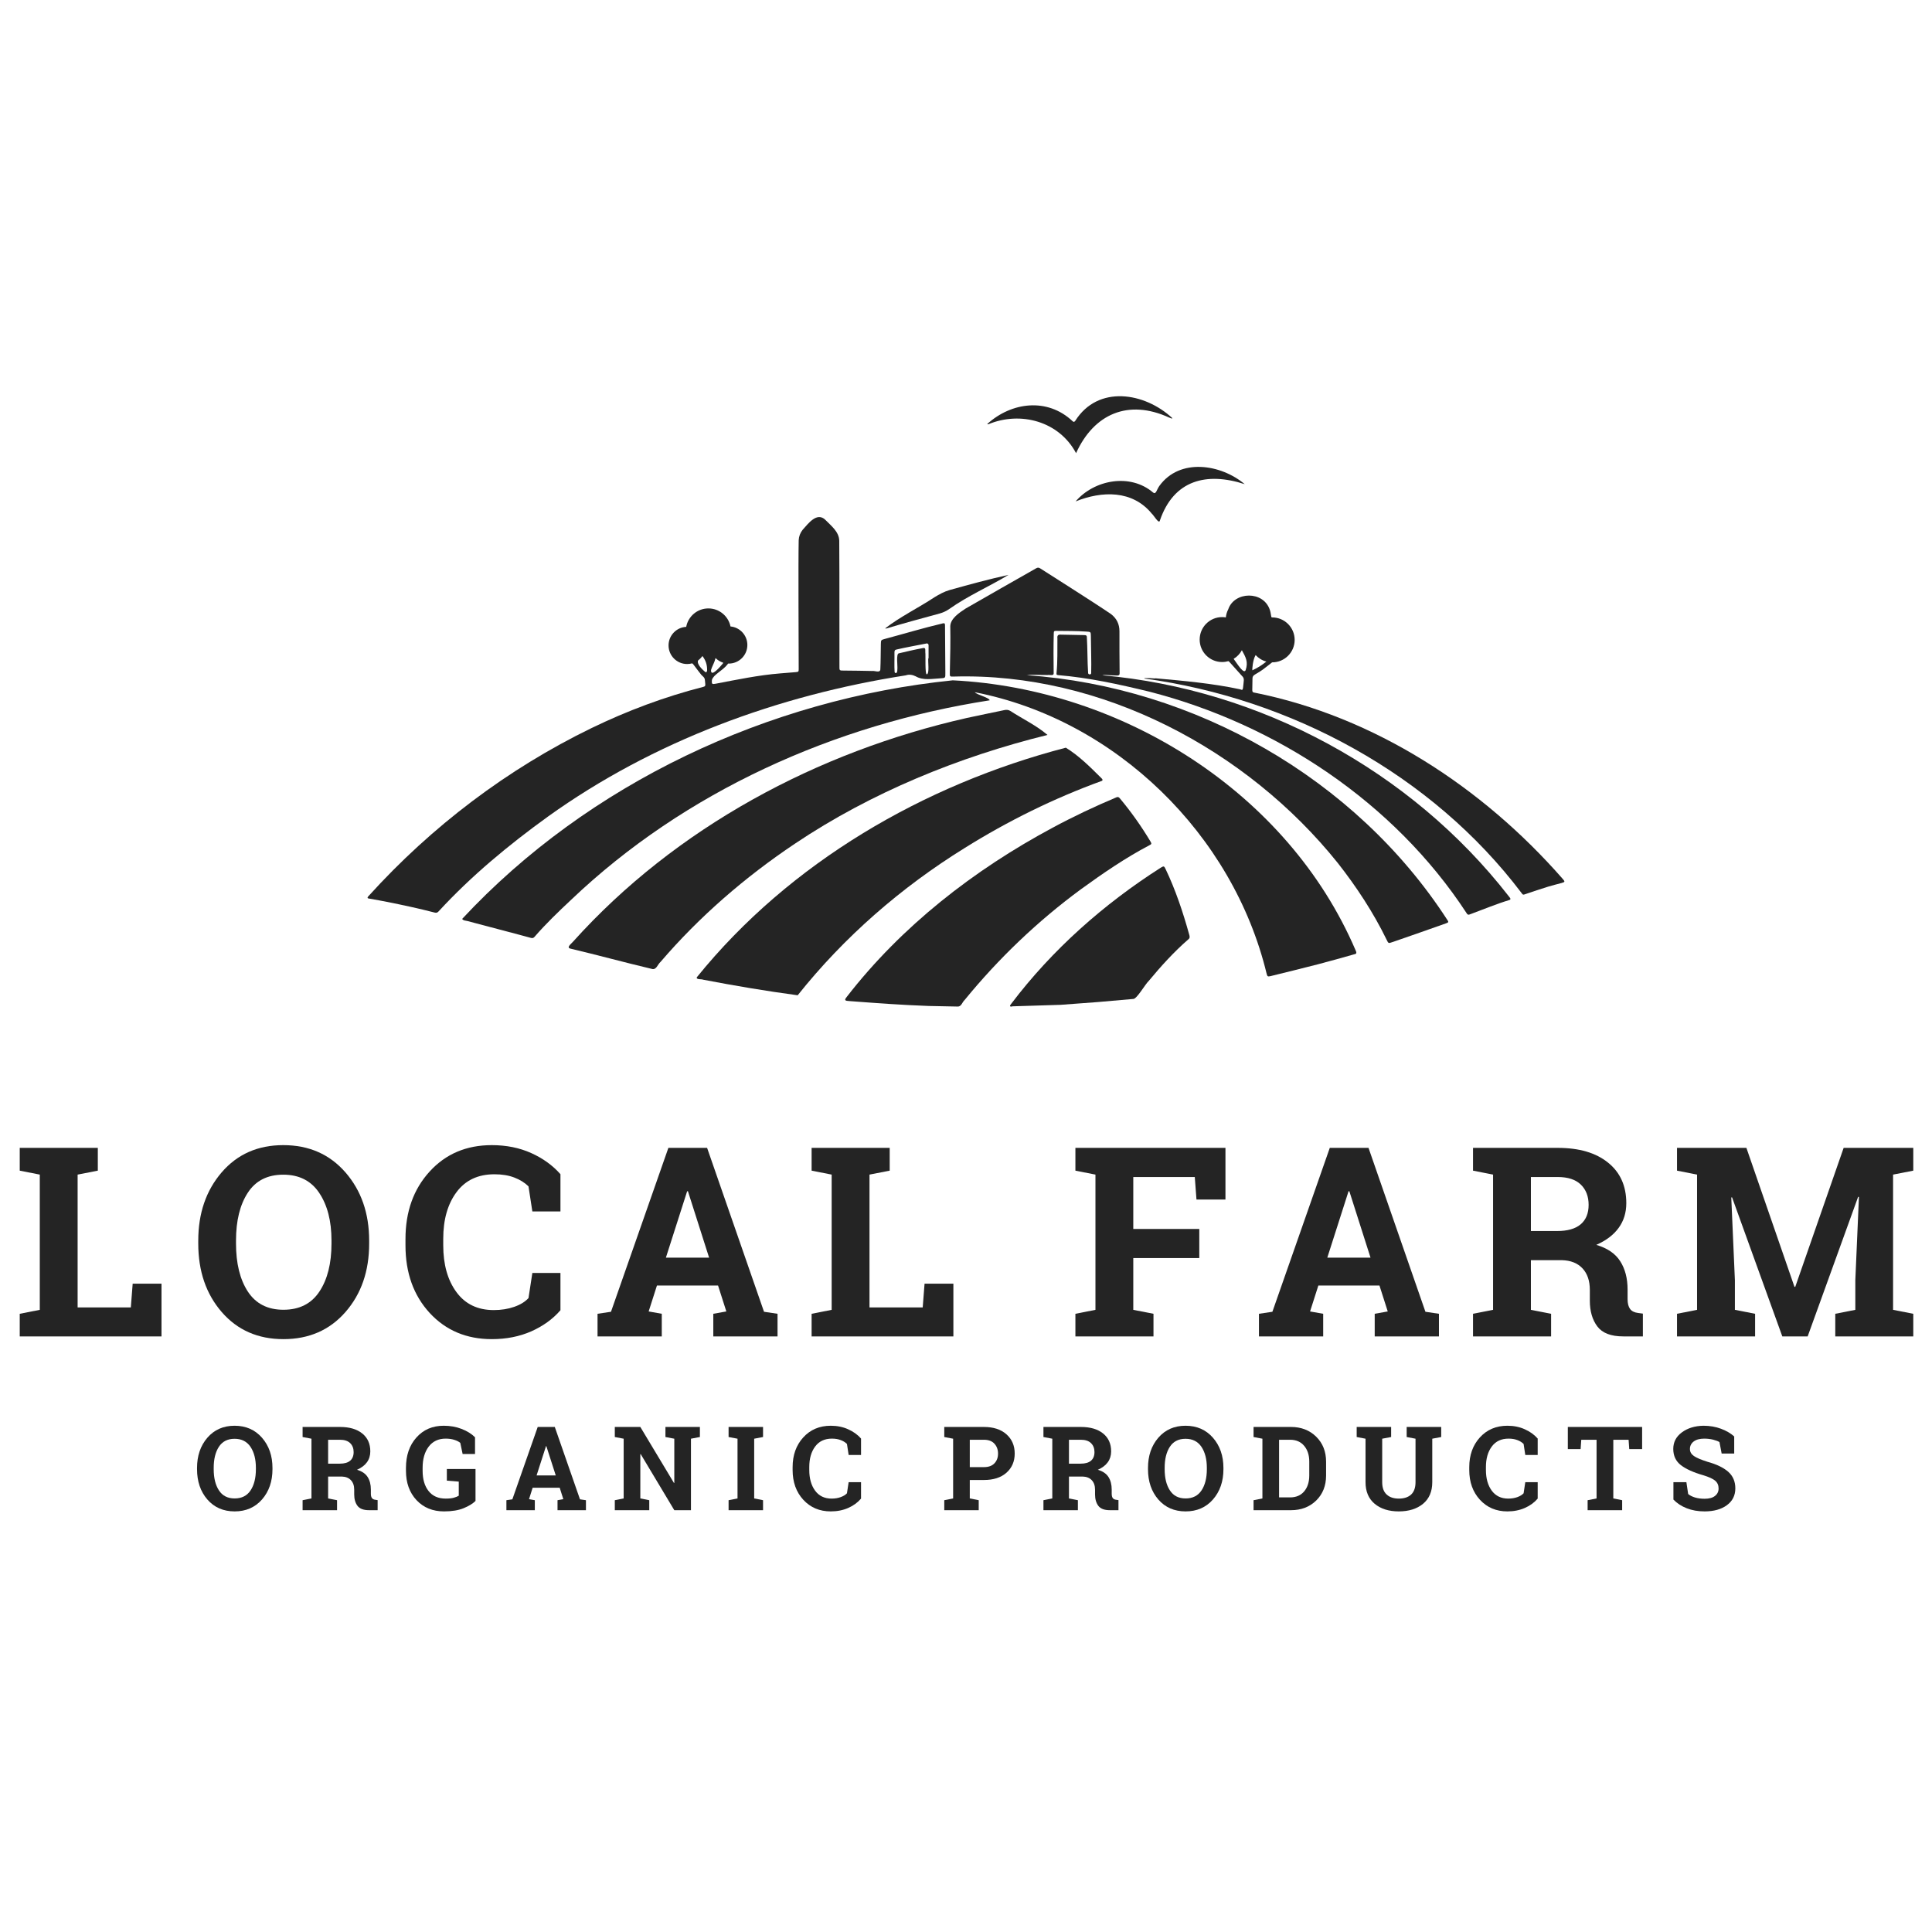 <svg xmlns="http://www.w3.org/2000/svg" xmlns:xlink="http://www.w3.org/1999/xlink" width="500" zoomAndPan="magnify" viewBox="0 0 375 375" height="500" preserveAspectRatio="xMidYMid meet" version="1.0"><defs><g/><clipPath id="359a19016d"><path d="M 71.348 100 L 184 100 L 184 178 L 71.348 178 Z M 71.348 100 " clip-rule="nonzero"/></clipPath><clipPath id="2bae732843"><path d="M 164 154 L 224 154 L 224 195.387 L 164 195.387 Z M 164 154 " clip-rule="nonzero"/></clipPath><clipPath id="337319eb2f"><path d="M 222 115 L 303.652 115 L 303.652 174 L 222 174 Z M 222 115 " clip-rule="nonzero"/></clipPath><clipPath id="14f3336cc0"><path d="M 196 168 L 231 168 L 231 195.387 L 196 195.387 Z M 196 168 " clip-rule="nonzero"/></clipPath><clipPath id="72540239c1"><path d="M 191 76.91 L 228 76.91 L 228 88 L 191 88 Z M 191 76.91 " clip-rule="nonzero"/></clipPath></defs><path fill="#242424" d="M 184.93 132.051 C 149.227 135.676 114.219 152.02 89.707 178.359 C 89.941 178.715 90.348 178.672 90.684 178.762 C 93.973 179.645 97.262 180.504 100.555 181.371 C 101.391 181.59 102.227 181.812 103.059 182.047 C 103.344 182.125 103.57 182.07 103.754 181.836 C 105.953 179.301 108.379 176.973 110.824 174.68 C 132.969 153.57 162.02 140.609 192.098 135.93 C 192.027 135.395 189.613 134.871 189.211 134.359 C 216.555 139.68 239.352 162 245.863 189.039 C 246.004 189.539 246.062 189.574 246.578 189.473 C 249.629 188.719 252.684 187.98 255.723 187.191 C 258.195 186.539 260.68 185.855 263.137 185.148 C 263.402 184.941 263.18 184.629 263.09 184.383 C 249.949 153.793 217.805 133.672 184.93 132.051 Z M 184.93 132.051 " fill-opacity="1" fill-rule="nonzero"/><path fill="#242424" d="M 213.953 131.07 C 214.66 130.922 215.438 131.113 216.168 131.094 C 216.555 131.059 217.348 131.324 217.316 130.699 C 217.281 127.973 217.285 125.246 217.285 122.52 C 217.285 121.137 216.738 120.035 215.652 119.195 C 212.039 116.738 202.82 110.922 201.918 110.332 C 201.648 110.16 201.422 110.125 201.125 110.301 C 196.547 112.895 191.977 115.508 187.41 118.129 C 186.25 118.902 184.488 120.027 184.449 121.551 C 184.504 124.328 184.445 127.285 184.363 130.508 C 184.344 131.344 184.348 131.352 185.156 131.32 C 213.73 130.508 241.949 145.418 259.652 167.492 C 263.289 172.125 266.547 177.078 269.133 182.379 C 269.305 182.652 269.379 183.129 269.793 183.012 C 269.992 182.949 270.195 182.887 270.391 182.82 C 273.809 181.648 277.211 180.441 280.621 179.238 C 281.203 179.031 281.219 178.973 280.883 178.492 C 263.105 151.059 231.789 133.309 199.305 131.055 C 200.637 130.879 202.027 131.055 203.379 131.016 C 203.707 130.945 204.504 131.234 204.516 130.723 C 204.484 128.125 204.465 125.535 204.535 122.941 C 204.543 122.5 204.605 122.449 205.043 122.453 C 206.984 122.48 208.926 122.453 210.859 122.59 C 211.73 122.648 211.723 122.625 211.738 123.504 C 211.75 125.887 211.863 128.277 211.797 130.656 C 211.781 131.004 211.234 130.969 211.203 130.641 C 211.043 128.293 211.102 125.926 210.953 123.574 C 210.914 123.188 210.441 123.293 210.164 123.266 C 208.75 123.238 207.336 123.211 205.922 123.184 C 205.391 123.145 205.176 123.316 205.242 123.926 C 205.219 126.18 205.297 128.434 205.07 130.68 C 205.043 130.934 205.094 131.004 205.371 131.039 C 211.355 131.539 217.219 132.828 223.047 134.242 C 247.734 140.57 270.582 155.742 284.621 177.176 C 284.723 177.379 284.906 177.613 285.16 177.527 C 285.285 177.492 285.406 177.438 285.527 177.395 C 288.012 176.48 290.449 175.453 292.984 174.688 C 293.449 174.539 292.934 174.105 292.793 173.891 C 273.863 149.59 244.609 133.762 213.953 131.07 Z M 213.953 131.07 " fill-opacity="1" fill-rule="nonzero"/><g clip-path="url(#359a19016d)"><path fill="#242424" d="M 175.828 131.082 C 176.441 130.852 177.148 130.977 177.727 131.27 C 179.219 132.129 180.945 131.738 182.574 131.66 C 183.52 131.602 183.496 131.586 183.492 130.625 C 183.469 127.531 183.449 124.441 183.426 121.352 C 183.418 121 183.316 120.918 182.988 121 C 179.215 121.887 175.504 123.012 171.758 124.012 C 171 124.219 170.992 124.223 170.973 125.023 C 170.938 126.672 170.953 128.324 170.871 129.977 C 170.773 130.668 169.742 130.145 169.273 130.238 C 167.52 130.203 165.766 130.168 164.008 130.16 C 162.844 130.152 162.934 130.234 162.934 129.117 C 162.91 121.074 162.957 113.031 162.898 104.988 C 162.875 103.211 161.336 102.074 160.203 100.906 C 158.562 99.301 156.867 101.645 155.797 102.828 C 155.328 103.422 155.062 104.094 155.027 104.852 C 154.93 109.043 155.023 125.707 155.027 129.844 C 155.027 130.371 155 130.414 154.457 130.461 C 153.465 130.543 152.473 130.613 151.48 130.703 C 147.246 131.039 143.086 131.914 138.922 132.707 C 138.203 132.844 138.121 132.785 138.18 131.984 C 138.496 130.902 140.219 130.227 141.227 128.941 C 141.254 128.887 141.281 128.836 141.309 128.797 C 141.355 128.801 141.406 128.801 141.453 128.801 C 143.445 128.801 145.062 127.184 145.062 125.191 C 145.062 123.309 143.621 121.766 141.789 121.594 C 141.379 119.598 139.613 118.094 137.496 118.094 C 135.352 118.094 133.566 119.637 133.191 121.672 C 131.285 121.77 129.766 123.344 129.766 125.277 C 129.766 127.27 131.383 128.887 133.375 128.887 C 133.711 128.887 134.039 128.84 134.348 128.754 C 134.465 128.824 134.559 128.934 134.66 129.07 C 135.492 130.156 135.574 130.301 136.129 130.988 C 136.941 131.715 136.766 131.68 136.895 132.773 C 136.918 133.152 136.859 133.227 136.5 133.324 C 129.008 135.238 121.758 137.953 114.797 141.328 C 98.477 149.258 83.742 160.441 71.57 173.887 C 71.441 174.02 71.203 174.277 71.465 174.375 C 71.59 174.414 71.723 174.426 71.852 174.449 C 72.98 174.66 74.121 174.848 75.25 175.078 C 78.301 175.695 81.348 176.344 84.363 177.129 C 84.691 177.215 84.902 177.152 85.125 176.906 C 91.469 170.008 98.75 163.992 106.34 158.508 C 126.84 143.805 151.055 134.949 175.828 131.082 Z M 173.613 126.645 C 173.633 126.207 173.676 126.148 174.086 126.055 C 175.949 125.629 177.828 125.297 179.699 124.926 C 180.145 124.785 180.289 125.09 180.234 125.496 C 180.234 126.254 180.234 127.012 180.234 127.77 C 180.215 127.77 180.199 127.77 180.184 127.77 C 180.09 128.402 180.43 130.637 179.926 130.879 C 179.484 131.078 179.699 127.117 179.602 126.617 C 179.574 126.25 179.75 125.656 179.152 125.789 C 177.586 126.074 176.031 126.445 174.477 126.809 C 173.871 126.844 174.277 129.383 174.172 129.957 C 174.215 130.285 174.008 130.969 173.648 130.484 C 173.555 129.215 173.641 127.922 173.613 126.645 Z M 138.812 127.961 C 138.832 127.863 138.863 127.793 138.898 127.734 C 139.301 128.145 139.809 128.453 140.367 128.629 C 140.371 128.68 140.348 128.738 140.293 128.801 C 139.852 129.336 137.953 131.605 138.008 130.055 C 138.152 129.457 138.672 128.629 138.812 127.961 Z M 136.828 130.383 C 136.211 129.875 135.172 128.812 135.512 128.18 C 135.828 127.945 136.105 127.66 136.332 127.34 C 136.367 127.375 136.41 127.418 136.449 127.477 C 136.953 128.195 137.258 128.984 137.254 130.043 C 137.289 130.18 137.145 130.691 136.828 130.383 Z M 136.828 130.383 " fill-opacity="1" fill-rule="nonzero"/></g><path fill="#242424" d="M 213.875 151.566 C 214.184 151.387 213.852 151.109 213.691 150.949 C 211.582 148.855 209.41 146.68 206.875 145.125 C 179.332 152.297 153.273 167.41 135.262 189.676 C 135.043 190.191 136.223 190.004 136.477 190.156 C 142.566 191.328 148.684 192.355 154.828 193.184 C 163.859 181.844 174.938 172.215 187.25 164.594 C 195.645 159.348 204.578 154.941 213.875 151.566 Z M 213.875 151.566 " fill-opacity="1" fill-rule="nonzero"/><path fill="#242424" d="M 203.32 142.652 C 201.156 140.797 198.492 139.547 196.102 137.992 C 195.742 137.773 195.371 137.738 194.969 137.824 C 192.539 138.336 190.098 138.828 187.664 139.355 C 158.688 145.906 131.164 160.59 111.203 182.805 C 110.895 183.18 109.828 183.938 110.762 184.137 C 116.008 185.375 121.211 186.809 126.457 188.047 C 127.391 188.383 127.633 187.188 128.211 186.703 C 135.77 177.883 144.629 170.234 154.27 163.773 C 169.109 153.809 186.18 146.875 203.32 142.652 Z M 203.32 142.652 " fill-opacity="1" fill-rule="nonzero"/><g clip-path="url(#2bae732843)"><path fill="#242424" d="M 223.086 164.07 C 223.531 163.852 223.551 163.777 223.324 163.363 C 221.547 160.395 219.551 157.566 217.328 154.918 C 217.152 154.699 216.945 154.652 216.699 154.758 C 212.477 156.539 208.332 158.492 204.297 160.668 C 189.027 168.859 175.008 179.75 164.355 193.496 C 163.75 194.223 164.102 194.254 164.926 194.312 C 170.332 194.719 174.629 195.047 180.258 195.258 C 181.684 195.285 183.777 195.324 185.871 195.371 C 186.605 195.418 186.762 194.516 187.227 194.109 C 193.824 186.027 201.406 178.785 209.809 172.602 C 214.07 169.508 218.43 166.52 223.086 164.07 Z M 223.086 164.07 " fill-opacity="1" fill-rule="nonzero"/></g><g clip-path="url(#337319eb2f)"><path fill="#242424" d="M 303.289 170.555 C 287.738 152.801 266.809 139.102 243.496 134.441 C 243.152 134.402 243.066 134.289 243.066 133.906 C 243.066 133.172 243.109 132.441 243.105 131.707 C 243.102 131.281 243.289 131.102 243.664 130.879 C 245.168 129.984 245.121 129.965 246.414 128.961 C 246.59 128.828 246.75 128.691 246.918 128.562 C 246.926 128.562 246.926 128.562 246.934 128.562 C 249.344 128.562 251.293 126.609 251.293 124.203 C 251.293 121.797 249.34 119.84 246.934 119.84 C 246.902 119.84 246.879 119.84 246.852 119.844 C 246.773 119.777 246.727 119.684 246.727 119.539 C 246.652 119.152 246.609 118.758 246.48 118.391 C 245.234 114.609 239.586 114.77 238.402 118.266 C 238.152 118.746 237.992 119.277 237.934 119.836 C 237.699 119.797 237.461 119.777 237.215 119.777 C 234.805 119.777 232.855 121.73 232.855 124.141 C 232.855 126.551 234.809 128.5 237.215 128.5 C 237.641 128.5 238.051 128.438 238.441 128.324 C 238.559 128.414 238.672 128.523 238.789 128.656 C 239.672 129.676 240.176 130.168 241.086 131.219 C 241.613 131.719 241.398 132.098 241.281 133.41 C 241.199 134.121 241.035 133.875 240.664 133.785 C 235.25 132.629 229.734 132.148 224.23 131.652 C 224.23 131.664 224.23 131.676 224.23 131.688 C 223.551 131.629 222.871 131.609 222.188 131.617 C 222.16 131.617 222.137 131.672 222.105 131.699 C 250.531 135.574 277.895 150.289 295.324 173.324 C 295.598 173.711 295.641 173.703 296.098 173.543 C 297.559 173.039 299.023 172.555 300.496 172.098 C 301.348 171.832 302.215 171.633 303.074 171.398 C 303.789 171.195 303.805 171.137 303.289 170.555 Z M 243.715 127.148 C 244.27 127.75 244.988 128.199 245.805 128.414 C 244.801 129.184 244.301 129.516 243.09 130.105 C 243.023 129.941 243.164 128.059 243.715 127.148 Z M 241.785 130.059 C 241.445 130.957 240.172 128.875 239.551 128.031 C 239.504 127.969 239.473 127.926 239.449 127.879 C 240.121 127.48 240.676 126.898 241.047 126.207 C 241.797 127.57 242.316 128.473 241.785 130.059 Z M 241.785 130.059 " fill-opacity="1" fill-rule="nonzero"/></g><g clip-path="url(#14f3336cc0)"><path fill="#242424" d="M 226.246 168.695 C 225.961 168.078 225.887 168.066 225.32 168.406 C 214.246 175.465 204.23 184.328 196.293 194.816 C 196.188 194.953 196.004 195.172 196.047 195.266 C 196.16 195.504 196.414 195.309 196.605 195.324 C 199.824 195.227 203.324 195.113 205.867 195.035 C 211.238 194.664 214.984 194.359 219.973 193.895 C 220.664 193.91 222.27 191.043 222.984 190.383 C 225.355 187.523 227.863 184.754 230.672 182.312 C 231 182.07 230.922 181.723 230.82 181.387 C 229.613 177.051 228.191 172.77 226.246 168.695 Z M 226.246 168.695 " fill-opacity="1" fill-rule="nonzero"/></g><g clip-path="url(#72540239c1)"><path fill="#242424" d="M 191.816 82.355 C 198.098 79.738 205.598 81.789 208.863 87.961 C 212.324 80.332 218.996 77.402 226.957 81.059 C 227.156 81.086 227.402 81.336 227.562 81.168 C 222.176 76.148 213.117 74.668 208.695 81.699 C 208.523 81.926 208.375 81.945 208.176 81.742 C 203.301 77.156 196.344 78.016 191.617 82.305 C 191.688 82.324 191.766 82.371 191.816 82.355 Z M 191.816 82.355 " fill-opacity="1" fill-rule="nonzero"/></g><path fill="#242424" d="M 225.023 94.328 C 224.477 95.109 224.395 96.012 223.832 95.613 C 219.383 91.793 212.395 93.109 208.777 97.324 C 213.891 95.273 219.801 95.082 223.59 99.73 C 223.867 99.906 224.965 101.832 225.129 101.047 C 227.82 93.141 234.215 91.578 241.598 93.977 C 236.984 90.094 229.004 88.82 225.023 94.328 Z M 225.023 94.328 " fill-opacity="1" fill-rule="nonzero"/><path fill="#242424" d="M 172.031 121.992 C 175.469 120.961 178.922 120.016 182.383 119.082 C 183.074 118.891 183.703 118.59 184.289 118.18 C 187.844 115.66 192.207 113.742 195.746 111.586 C 191.91 112.422 188.133 113.469 184.352 114.516 C 183.281 114.82 182.32 115.352 181.379 115.926 C 178.254 117.996 174.727 119.699 171.809 121.965 C 171.883 121.973 171.961 122.012 172.031 121.992 Z M 172.031 121.992 " fill-opacity="1" fill-rule="nonzero"/><g fill="#242424" fill-opacity="1"><g transform="translate(2.425, 259.395)"><g><path d="M 1.406 0 L 1.406 -4.391 L 5.297 -5.156 L 5.297 -31.406 L 1.406 -32.172 L 1.406 -36.594 L 16.562 -36.594 L 16.562 -32.172 L 12.641 -31.406 L 12.641 -5.625 L 22.969 -5.625 L 23.328 -10.234 L 28.922 -10.234 L 28.922 0 Z M 1.406 0 "/></g></g></g><g fill="#242424" fill-opacity="1"><g transform="translate(36.794, 259.395)"><g><path d="M 34.859 -18.016 C 34.859 -12.66 33.32 -8.227 30.25 -4.719 C 27.188 -1.219 23.176 0.531 18.219 0.531 C 13.281 0.531 9.289 -1.219 6.25 -4.719 C 3.207 -8.227 1.688 -12.66 1.688 -18.016 L 1.688 -18.578 C 1.688 -23.898 3.203 -28.32 6.234 -31.844 C 9.266 -35.363 13.25 -37.125 18.188 -37.125 C 23.156 -37.125 27.176 -35.363 30.25 -31.844 C 33.32 -28.32 34.859 -23.898 34.859 -18.578 Z M 27.547 -18.625 C 27.547 -22.406 26.754 -25.477 25.172 -27.844 C 23.598 -30.207 21.27 -31.391 18.188 -31.391 C 15.113 -31.391 12.816 -30.219 11.297 -27.875 C 9.773 -25.531 9.016 -22.445 9.016 -18.625 L 9.016 -18.016 C 9.016 -14.16 9.781 -11.055 11.312 -8.703 C 12.852 -6.348 15.156 -5.172 18.219 -5.172 C 21.32 -5.172 23.648 -6.348 25.203 -8.703 C 26.766 -11.055 27.547 -14.16 27.547 -18.016 Z M 27.547 -18.625 "/></g></g></g><g fill="#242424" fill-opacity="1"><g transform="translate(77.392, 259.395)"><g><path d="M 31.391 -24.25 L 25.938 -24.25 L 25.188 -29.125 C 24.457 -29.844 23.547 -30.41 22.453 -30.828 C 21.359 -31.254 20.066 -31.469 18.578 -31.469 C 15.391 -31.469 12.938 -30.312 11.219 -28 C 9.5 -25.688 8.641 -22.672 8.641 -18.953 L 8.641 -17.672 C 8.641 -13.953 9.492 -10.926 11.203 -8.594 C 12.91 -6.27 15.328 -5.109 18.453 -5.109 C 19.891 -5.109 21.207 -5.316 22.406 -5.734 C 23.602 -6.148 24.531 -6.719 25.188 -7.438 L 25.938 -12.312 L 31.391 -12.312 L 31.391 -5.078 C 29.91 -3.367 28.023 -2.004 25.734 -0.984 C 23.453 0.023 20.895 0.531 18.062 0.531 C 13.156 0.531 9.133 -1.164 6 -4.562 C 2.875 -7.969 1.312 -12.336 1.312 -17.672 L 1.312 -18.906 C 1.312 -24.207 2.867 -28.566 5.984 -31.984 C 9.098 -35.41 13.125 -37.125 18.062 -37.125 C 20.895 -37.125 23.453 -36.609 25.734 -35.578 C 28.016 -34.547 29.898 -33.18 31.391 -31.484 Z M 31.391 -24.25 "/></g></g></g><g fill="#242424" fill-opacity="1"><g transform="translate(114.951, 259.395)"><g><path d="M 1.031 -4.391 L 3.641 -4.781 L 14.781 -36.594 L 22.297 -36.594 L 33.344 -4.781 L 35.969 -4.391 L 35.969 0 L 23.5 0 L 23.5 -4.391 L 26.031 -4.844 L 24.422 -9.875 L 12.562 -9.875 L 10.953 -4.844 L 13.5 -4.391 L 13.5 0 L 1.031 0 Z M 14.297 -15.281 L 22.688 -15.281 L 18.578 -28.172 L 18.422 -28.172 Z M 14.297 -15.281 "/></g></g></g><g fill="#242424" fill-opacity="1"><g transform="translate(156.128, 259.395)"><g><path d="M 1.406 0 L 1.406 -4.391 L 5.297 -5.156 L 5.297 -31.406 L 1.406 -32.172 L 1.406 -36.594 L 16.562 -36.594 L 16.562 -32.172 L 12.641 -31.406 L 12.641 -5.625 L 22.969 -5.625 L 23.328 -10.234 L 28.922 -10.234 L 28.922 0 Z M 1.406 0 "/></g></g></g><g fill="#242424" fill-opacity="1"><g transform="translate(190.496, 259.395)"><g/></g></g><g fill="#242424" fill-opacity="1"><g transform="translate(207.329, 259.395)"><g><path d="M 1.406 -4.391 L 5.297 -5.156 L 5.297 -31.406 L 1.406 -32.172 L 1.406 -36.594 L 30.531 -36.594 L 30.531 -26.562 L 24.906 -26.562 L 24.578 -30.938 L 12.641 -30.938 L 12.641 -20.859 L 25.453 -20.859 L 25.453 -15.203 L 12.641 -15.203 L 12.641 -5.156 L 16.562 -4.391 L 16.562 0 L 1.406 0 Z M 1.406 -4.391 "/></g></g></g><g fill="#242424" fill-opacity="1"><g transform="translate(243.33, 259.395)"><g><path d="M 1.031 -4.391 L 3.641 -4.781 L 14.781 -36.594 L 22.297 -36.594 L 33.344 -4.781 L 35.969 -4.391 L 35.969 0 L 23.5 0 L 23.5 -4.391 L 26.031 -4.844 L 24.422 -9.875 L 12.562 -9.875 L 10.953 -4.844 L 13.5 -4.391 L 13.5 0 L 1.031 0 Z M 14.297 -15.281 L 22.688 -15.281 L 18.578 -28.172 L 18.422 -28.172 Z M 14.297 -15.281 "/></g></g></g><g fill="#242424" fill-opacity="1"><g transform="translate(284.507, 259.395)"><g><path d="M 17.844 -36.594 C 22 -36.594 25.254 -35.641 27.609 -33.734 C 29.973 -31.836 31.156 -29.211 31.156 -25.859 C 31.156 -24.016 30.66 -22.414 29.672 -21.062 C 28.691 -19.707 27.242 -18.609 25.328 -17.766 C 27.492 -17.129 29.047 -16.066 29.984 -14.578 C 30.93 -13.098 31.406 -11.266 31.406 -9.078 L 31.406 -7.219 C 31.406 -6.406 31.566 -5.773 31.891 -5.328 C 32.211 -4.891 32.738 -4.629 33.469 -4.547 L 34.375 -4.422 L 34.375 0 L 30.578 0 C 28.18 0 26.5 -0.645 25.531 -1.938 C 24.562 -3.227 24.078 -4.895 24.078 -6.938 L 24.078 -9.016 C 24.078 -10.797 23.602 -12.191 22.656 -13.203 C 21.707 -14.223 20.367 -14.754 18.641 -14.797 L 12.641 -14.797 L 12.641 -5.156 L 16.562 -4.391 L 16.562 0 L 1.406 0 L 1.406 -4.391 L 5.297 -5.156 L 5.297 -31.406 L 1.406 -32.172 L 1.406 -36.594 Z M 12.641 -20.453 L 17.719 -20.453 C 19.758 -20.453 21.289 -20.891 22.312 -21.766 C 23.332 -22.641 23.844 -23.895 23.844 -25.531 C 23.844 -27.176 23.336 -28.488 22.328 -29.469 C 21.316 -30.445 19.82 -30.938 17.844 -30.938 L 12.641 -30.938 Z M 12.641 -20.453 "/></g></g></g><g fill="#242424" fill-opacity="1"><g transform="translate(324.101, 259.395)"><g><path d="M 36.719 -27.062 L 36.562 -27.094 L 26.766 0 L 21.844 0 L 12.094 -26.984 L 11.938 -26.969 L 12.641 -10.906 L 12.641 -5.156 L 16.562 -4.391 L 16.562 0 L 1.406 0 L 1.406 -4.391 L 5.297 -5.156 L 5.297 -31.406 L 1.406 -32.172 L 1.406 -36.594 L 14.875 -36.594 L 24.203 -9.625 L 24.359 -9.625 L 33.75 -36.594 L 47.266 -36.594 L 47.266 -32.172 L 43.344 -31.406 L 43.344 -5.156 L 47.266 -4.391 L 47.266 0 L 32.125 0 L 32.125 -4.391 L 36.016 -5.156 L 36.016 -10.906 Z M 36.719 -27.062 "/></g></g></g><g fill="#242424" fill-opacity="1"><g transform="translate(37.496, 293.127)"><g><path d="M 15.391 -7.953 C 15.391 -5.586 14.711 -3.629 13.359 -2.078 C 12.004 -0.535 10.234 0.234 8.047 0.234 C 5.859 0.234 4.094 -0.535 2.75 -2.078 C 1.414 -3.629 0.75 -5.586 0.75 -7.953 L 0.75 -8.203 C 0.75 -10.555 1.414 -12.508 2.75 -14.062 C 4.094 -15.613 5.852 -16.391 8.031 -16.391 C 10.227 -16.391 12.004 -15.613 13.359 -14.062 C 14.711 -12.508 15.391 -10.555 15.391 -8.203 Z M 12.172 -8.219 C 12.172 -9.895 11.82 -11.254 11.125 -12.297 C 10.426 -13.336 9.395 -13.859 8.031 -13.859 C 6.676 -13.859 5.66 -13.336 4.984 -12.297 C 4.316 -11.266 3.984 -9.906 3.984 -8.219 L 3.984 -7.953 C 3.984 -6.254 4.32 -4.883 5 -3.844 C 5.676 -2.801 6.691 -2.281 8.047 -2.281 C 9.422 -2.281 10.453 -2.801 11.141 -3.844 C 11.828 -4.883 12.172 -6.254 12.172 -7.953 Z M 12.172 -8.219 "/></g></g></g><g fill="#242424" fill-opacity="1"><g transform="translate(58.11, 293.127)"><g><path d="M 7.875 -16.156 C 9.719 -16.156 11.16 -15.734 12.203 -14.891 C 13.242 -14.055 13.766 -12.898 13.766 -11.422 C 13.766 -10.609 13.547 -9.898 13.109 -9.297 C 12.672 -8.703 12.031 -8.219 11.188 -7.844 C 12.145 -7.562 12.832 -7.094 13.25 -6.438 C 13.664 -5.789 13.875 -4.977 13.875 -4 L 13.875 -3.188 C 13.875 -2.832 13.941 -2.555 14.078 -2.359 C 14.223 -2.16 14.457 -2.047 14.781 -2.016 L 15.188 -1.953 L 15.188 0 L 13.516 0 C 12.453 0 11.707 -0.281 11.281 -0.844 C 10.852 -1.414 10.641 -2.156 10.641 -3.062 L 10.641 -3.984 C 10.641 -4.766 10.426 -5.379 10 -5.828 C 9.582 -6.273 8.992 -6.508 8.234 -6.531 L 5.578 -6.531 L 5.578 -2.281 L 7.312 -1.938 L 7.312 0 L 0.625 0 L 0.625 -1.938 L 2.344 -2.281 L 2.344 -13.875 L 0.625 -14.203 L 0.625 -16.156 Z M 5.578 -9.031 L 7.828 -9.031 C 8.734 -9.031 9.41 -9.223 9.859 -9.609 C 10.305 -9.992 10.531 -10.551 10.531 -11.281 C 10.531 -12 10.305 -12.578 9.859 -13.016 C 9.41 -13.453 8.75 -13.672 7.875 -13.672 L 5.578 -13.672 Z M 5.578 -9.031 "/></g></g></g><g fill="#242424" fill-opacity="1"><g transform="translate(78.28, 293.127)"><g><path d="M 14.016 -1.797 C 13.492 -1.273 12.727 -0.805 11.719 -0.391 C 10.719 0.023 9.445 0.234 7.906 0.234 C 5.719 0.234 3.938 -0.492 2.562 -1.953 C 1.195 -3.422 0.516 -5.32 0.516 -7.656 L 0.516 -8.219 C 0.516 -10.633 1.191 -12.598 2.547 -14.109 C 3.898 -15.629 5.664 -16.391 7.844 -16.391 C 9.102 -16.391 10.254 -16.188 11.297 -15.781 C 12.348 -15.383 13.223 -14.844 13.922 -14.156 L 13.922 -10.906 L 11.516 -10.906 L 11.062 -13.062 C 10.77 -13.312 10.379 -13.508 9.891 -13.656 C 9.41 -13.812 8.852 -13.891 8.219 -13.891 C 6.812 -13.891 5.711 -13.367 4.922 -12.328 C 4.141 -11.285 3.75 -9.922 3.75 -8.234 L 3.75 -7.656 C 3.75 -6.008 4.133 -4.695 4.906 -3.719 C 5.676 -2.738 6.785 -2.25 8.234 -2.25 C 8.891 -2.25 9.414 -2.305 9.812 -2.422 C 10.219 -2.535 10.535 -2.664 10.766 -2.812 L 10.766 -5.547 L 8.453 -5.734 L 8.453 -8 L 14.016 -8 Z M 14.016 -1.797 "/></g></g></g><g fill="#242424" fill-opacity="1"><g transform="translate(97.84, 293.127)"><g><path d="M 0.453 -1.938 L 1.609 -2.109 L 6.531 -16.156 L 9.844 -16.156 L 14.734 -2.109 L 15.891 -1.938 L 15.891 0 L 10.375 0 L 10.375 -1.938 L 11.5 -2.141 L 10.797 -4.359 L 5.547 -4.359 L 4.844 -2.141 L 5.969 -1.938 L 5.969 0 L 0.453 0 Z M 6.312 -6.75 L 10.031 -6.75 L 8.203 -12.438 L 8.141 -12.438 Z M 6.312 -6.75 "/></g></g></g><g fill="#242424" fill-opacity="1"><g transform="translate(118.709, 293.127)"><g><path d="M 17.141 -16.156 L 17.141 -14.203 L 15.406 -13.875 L 15.406 0 L 12.172 0 L 5.656 -10.875 L 5.578 -10.875 L 5.578 -2.281 L 7.312 -1.938 L 7.312 0 L 0.625 0 L 0.625 -1.938 L 2.344 -2.281 L 2.344 -13.875 L 0.625 -14.203 L 0.625 -16.156 L 5.578 -16.156 L 12.109 -5.281 L 12.172 -5.297 L 12.172 -13.875 L 10.453 -14.203 L 10.453 -16.156 Z M 17.141 -16.156 "/></g></g></g><g fill="#242424" fill-opacity="1"><g transform="translate(140.809, 293.127)"><g><path d="M 0.609 -14.203 L 0.609 -16.156 L 7.297 -16.156 L 7.297 -14.203 L 5.578 -13.875 L 5.578 -2.281 L 7.297 -1.938 L 7.297 0 L 0.609 0 L 0.609 -1.938 L 2.344 -2.281 L 2.344 -13.875 Z M 0.609 -14.203 "/></g></g></g><g fill="#242424" fill-opacity="1"><g transform="translate(153.268, 293.127)"><g><path d="M 13.859 -10.719 L 11.453 -10.719 L 11.125 -12.859 C 10.801 -13.18 10.395 -13.43 9.906 -13.609 C 9.426 -13.797 8.859 -13.891 8.203 -13.891 C 6.797 -13.891 5.711 -13.379 4.953 -12.359 C 4.191 -11.336 3.812 -10.008 3.812 -8.375 L 3.812 -7.797 C 3.812 -6.16 4.188 -4.828 4.938 -3.797 C 5.695 -2.766 6.766 -2.25 8.141 -2.25 C 8.785 -2.25 9.367 -2.344 9.891 -2.531 C 10.422 -2.719 10.832 -2.969 11.125 -3.281 L 11.453 -5.438 L 13.859 -5.438 L 13.859 -2.25 C 13.211 -1.488 12.383 -0.883 11.375 -0.438 C 10.363 0.008 9.234 0.234 7.984 0.234 C 5.816 0.234 4.039 -0.516 2.656 -2.016 C 1.27 -3.523 0.578 -5.453 0.578 -7.797 L 0.578 -8.344 C 0.578 -10.688 1.266 -12.613 2.641 -14.125 C 4.016 -15.633 5.797 -16.391 7.984 -16.391 C 9.234 -16.391 10.359 -16.16 11.359 -15.703 C 12.367 -15.254 13.203 -14.656 13.859 -13.906 Z M 13.859 -10.719 "/></g></g></g><g fill="#242424" fill-opacity="1"><g transform="translate(172.539, 293.127)"><g/></g></g><g fill="#242424" fill-opacity="1"><g transform="translate(182.657, 293.127)"><g><path d="M 8.312 -16.156 C 10.164 -16.156 11.625 -15.68 12.688 -14.734 C 13.758 -13.785 14.297 -12.539 14.297 -11 C 14.297 -9.457 13.758 -8.211 12.688 -7.266 C 11.625 -6.328 10.164 -5.859 8.312 -5.859 L 5.578 -5.859 L 5.578 -2.281 L 7.312 -1.938 L 7.312 0 L 0.625 0 L 0.625 -1.938 L 2.344 -2.281 L 2.344 -13.875 L 0.625 -14.203 L 0.625 -16.156 Z M 5.578 -8.359 L 8.312 -8.359 C 9.219 -8.359 9.898 -8.602 10.359 -9.094 C 10.828 -9.582 11.062 -10.211 11.062 -10.984 C 11.062 -11.754 10.828 -12.395 10.359 -12.906 C 9.898 -13.414 9.219 -13.672 8.312 -13.672 L 5.578 -13.672 Z M 5.578 -8.359 "/></g></g></g><g fill="#242424" fill-opacity="1"><g transform="translate(201.906, 293.127)"><g><path d="M 7.875 -16.156 C 9.719 -16.156 11.16 -15.734 12.203 -14.891 C 13.242 -14.055 13.766 -12.898 13.766 -11.422 C 13.766 -10.609 13.547 -9.898 13.109 -9.297 C 12.672 -8.703 12.031 -8.219 11.188 -7.844 C 12.145 -7.562 12.832 -7.094 13.25 -6.438 C 13.664 -5.789 13.875 -4.977 13.875 -4 L 13.875 -3.188 C 13.875 -2.832 13.941 -2.555 14.078 -2.359 C 14.223 -2.16 14.457 -2.047 14.781 -2.016 L 15.188 -1.953 L 15.188 0 L 13.516 0 C 12.453 0 11.707 -0.281 11.281 -0.844 C 10.852 -1.414 10.641 -2.156 10.641 -3.062 L 10.641 -3.984 C 10.641 -4.766 10.426 -5.379 10 -5.828 C 9.582 -6.273 8.992 -6.508 8.234 -6.531 L 5.578 -6.531 L 5.578 -2.281 L 7.312 -1.938 L 7.312 0 L 0.625 0 L 0.625 -1.938 L 2.344 -2.281 L 2.344 -13.875 L 0.625 -14.203 L 0.625 -16.156 Z M 5.578 -9.031 L 7.828 -9.031 C 8.734 -9.031 9.41 -9.223 9.859 -9.609 C 10.305 -9.992 10.531 -10.551 10.531 -11.281 C 10.531 -12 10.305 -12.578 9.859 -13.016 C 9.41 -13.453 8.75 -13.672 7.875 -13.672 L 5.578 -13.672 Z M 5.578 -9.031 "/></g></g></g><g fill="#242424" fill-opacity="1"><g transform="translate(222.076, 293.127)"><g><path d="M 15.391 -7.953 C 15.391 -5.586 14.711 -3.629 13.359 -2.078 C 12.004 -0.535 10.234 0.234 8.047 0.234 C 5.859 0.234 4.094 -0.535 2.75 -2.078 C 1.414 -3.629 0.75 -5.586 0.75 -7.953 L 0.75 -8.203 C 0.75 -10.555 1.414 -12.508 2.75 -14.062 C 4.094 -15.613 5.852 -16.391 8.031 -16.391 C 10.227 -16.391 12.004 -15.613 13.359 -14.062 C 14.711 -12.508 15.391 -10.555 15.391 -8.203 Z M 12.172 -8.219 C 12.172 -9.895 11.82 -11.254 11.125 -12.297 C 10.426 -13.336 9.395 -13.859 8.031 -13.859 C 6.676 -13.859 5.66 -13.336 4.984 -12.297 C 4.316 -11.266 3.984 -9.906 3.984 -8.219 L 3.984 -7.953 C 3.984 -6.254 4.32 -4.883 5 -3.844 C 5.676 -2.801 6.691 -2.281 8.047 -2.281 C 9.422 -2.281 10.453 -2.801 11.141 -3.844 C 11.828 -4.883 12.172 -6.254 12.172 -7.953 Z M 12.172 -8.219 "/></g></g></g><g fill="#242424" fill-opacity="1"><g transform="translate(242.69, 293.127)"><g><path d="M 7.891 -16.156 C 9.867 -16.156 11.5 -15.523 12.781 -14.266 C 14.062 -13.004 14.703 -11.383 14.703 -9.406 L 14.703 -6.734 C 14.703 -4.754 14.062 -3.133 12.781 -1.875 C 11.5 -0.625 9.867 0 7.891 0 L 0.625 0 L 0.625 -1.938 L 2.344 -2.281 L 2.344 -13.875 L 0.625 -14.203 L 0.625 -16.156 Z M 5.578 -13.672 L 5.578 -2.484 L 7.719 -2.484 C 8.883 -2.484 9.797 -2.875 10.453 -3.656 C 11.109 -4.445 11.438 -5.473 11.438 -6.734 L 11.438 -9.438 C 11.438 -10.688 11.109 -11.703 10.453 -12.484 C 9.797 -13.273 8.883 -13.672 7.719 -13.672 Z M 5.578 -13.672 "/></g></g></g><g fill="#242424" fill-opacity="1"><g transform="translate(262.893, 293.127)"><g><path d="M 7.125 -16.156 L 7.125 -14.203 L 5.391 -13.875 L 5.391 -5.438 C 5.391 -4.375 5.676 -3.578 6.25 -3.047 C 6.82 -2.516 7.609 -2.25 8.609 -2.25 C 9.629 -2.25 10.426 -2.508 11 -3.031 C 11.57 -3.562 11.859 -4.363 11.859 -5.438 L 11.859 -13.875 L 10.141 -14.203 L 10.141 -16.156 L 16.844 -16.156 L 16.844 -14.203 L 15.109 -13.875 L 15.109 -5.438 C 15.109 -3.625 14.508 -2.223 13.312 -1.234 C 12.113 -0.254 10.547 0.234 8.609 0.234 C 6.68 0.234 5.125 -0.254 3.938 -1.234 C 2.75 -2.223 2.156 -3.625 2.156 -5.438 L 2.156 -13.875 L 0.438 -14.203 L 0.438 -16.156 Z M 7.125 -16.156 "/></g></g></g><g fill="#242424" fill-opacity="1"><g transform="translate(284.605, 293.127)"><g><path d="M 13.859 -10.719 L 11.453 -10.719 L 11.125 -12.859 C 10.801 -13.18 10.395 -13.43 9.906 -13.609 C 9.426 -13.797 8.859 -13.891 8.203 -13.891 C 6.797 -13.891 5.711 -13.379 4.953 -12.359 C 4.191 -11.336 3.812 -10.008 3.812 -8.375 L 3.812 -7.797 C 3.812 -6.16 4.188 -4.828 4.938 -3.797 C 5.695 -2.766 6.766 -2.25 8.141 -2.25 C 8.785 -2.25 9.367 -2.344 9.891 -2.531 C 10.422 -2.719 10.832 -2.969 11.125 -3.281 L 11.453 -5.438 L 13.859 -5.438 L 13.859 -2.25 C 13.211 -1.488 12.383 -0.883 11.375 -0.438 C 10.363 0.008 9.234 0.234 7.984 0.234 C 5.816 0.234 4.039 -0.516 2.656 -2.016 C 1.27 -3.523 0.578 -5.453 0.578 -7.797 L 0.578 -8.344 C 0.578 -10.688 1.266 -12.613 2.641 -14.125 C 4.016 -15.633 5.797 -16.391 7.984 -16.391 C 9.234 -16.391 10.359 -16.16 11.359 -15.703 C 12.367 -15.254 13.203 -14.656 13.859 -13.906 Z M 13.859 -10.719 "/></g></g></g><g fill="#242424" fill-opacity="1"><g transform="translate(303.876, 293.127)"><g><path d="M 14.859 -16.156 L 14.859 -11.859 L 12.359 -11.859 L 12.234 -13.672 L 9.266 -13.672 L 9.266 -2.281 L 10.984 -1.938 L 10.984 0 L 4.281 0 L 4.281 -1.938 L 6.016 -2.281 L 6.016 -13.672 L 3.047 -13.672 L 2.922 -11.859 L 0.438 -11.859 L 0.438 -16.156 Z M 14.859 -16.156 "/></g></g></g><g fill="#242424" fill-opacity="1"><g transform="translate(323.702, 293.127)"><g><path d="M 12.906 -11 L 10.469 -11 L 10.047 -13.219 C 9.766 -13.395 9.352 -13.551 8.812 -13.688 C 8.27 -13.82 7.695 -13.891 7.094 -13.891 C 6.207 -13.891 5.52 -13.703 5.031 -13.328 C 4.551 -12.953 4.312 -12.469 4.312 -11.875 C 4.312 -11.332 4.562 -10.883 5.062 -10.531 C 5.57 -10.176 6.445 -9.801 7.688 -9.406 C 9.477 -8.914 10.832 -8.266 11.75 -7.453 C 12.664 -6.641 13.125 -5.566 13.125 -4.234 C 13.125 -2.859 12.578 -1.77 11.484 -0.969 C 10.391 -0.164 8.945 0.234 7.156 0.234 C 5.875 0.234 4.719 0.031 3.688 -0.375 C 2.656 -0.781 1.797 -1.344 1.109 -2.062 L 1.109 -5.438 L 3.625 -5.438 L 3.969 -3.141 C 4.289 -2.867 4.727 -2.645 5.281 -2.469 C 5.844 -2.301 6.469 -2.219 7.156 -2.219 C 8.039 -2.219 8.711 -2.398 9.172 -2.766 C 9.641 -3.129 9.875 -3.613 9.875 -4.219 C 9.875 -4.844 9.656 -5.344 9.219 -5.719 C 8.781 -6.094 8.008 -6.445 6.906 -6.781 C 4.988 -7.332 3.535 -7.988 2.547 -8.75 C 1.566 -9.52 1.078 -10.566 1.078 -11.891 C 1.078 -13.203 1.629 -14.27 2.734 -15.094 C 3.848 -15.926 5.242 -16.359 6.922 -16.391 C 8.172 -16.391 9.305 -16.195 10.328 -15.812 C 11.348 -15.438 12.207 -14.938 12.906 -14.312 Z M 12.906 -11 "/></g></g></g></svg>